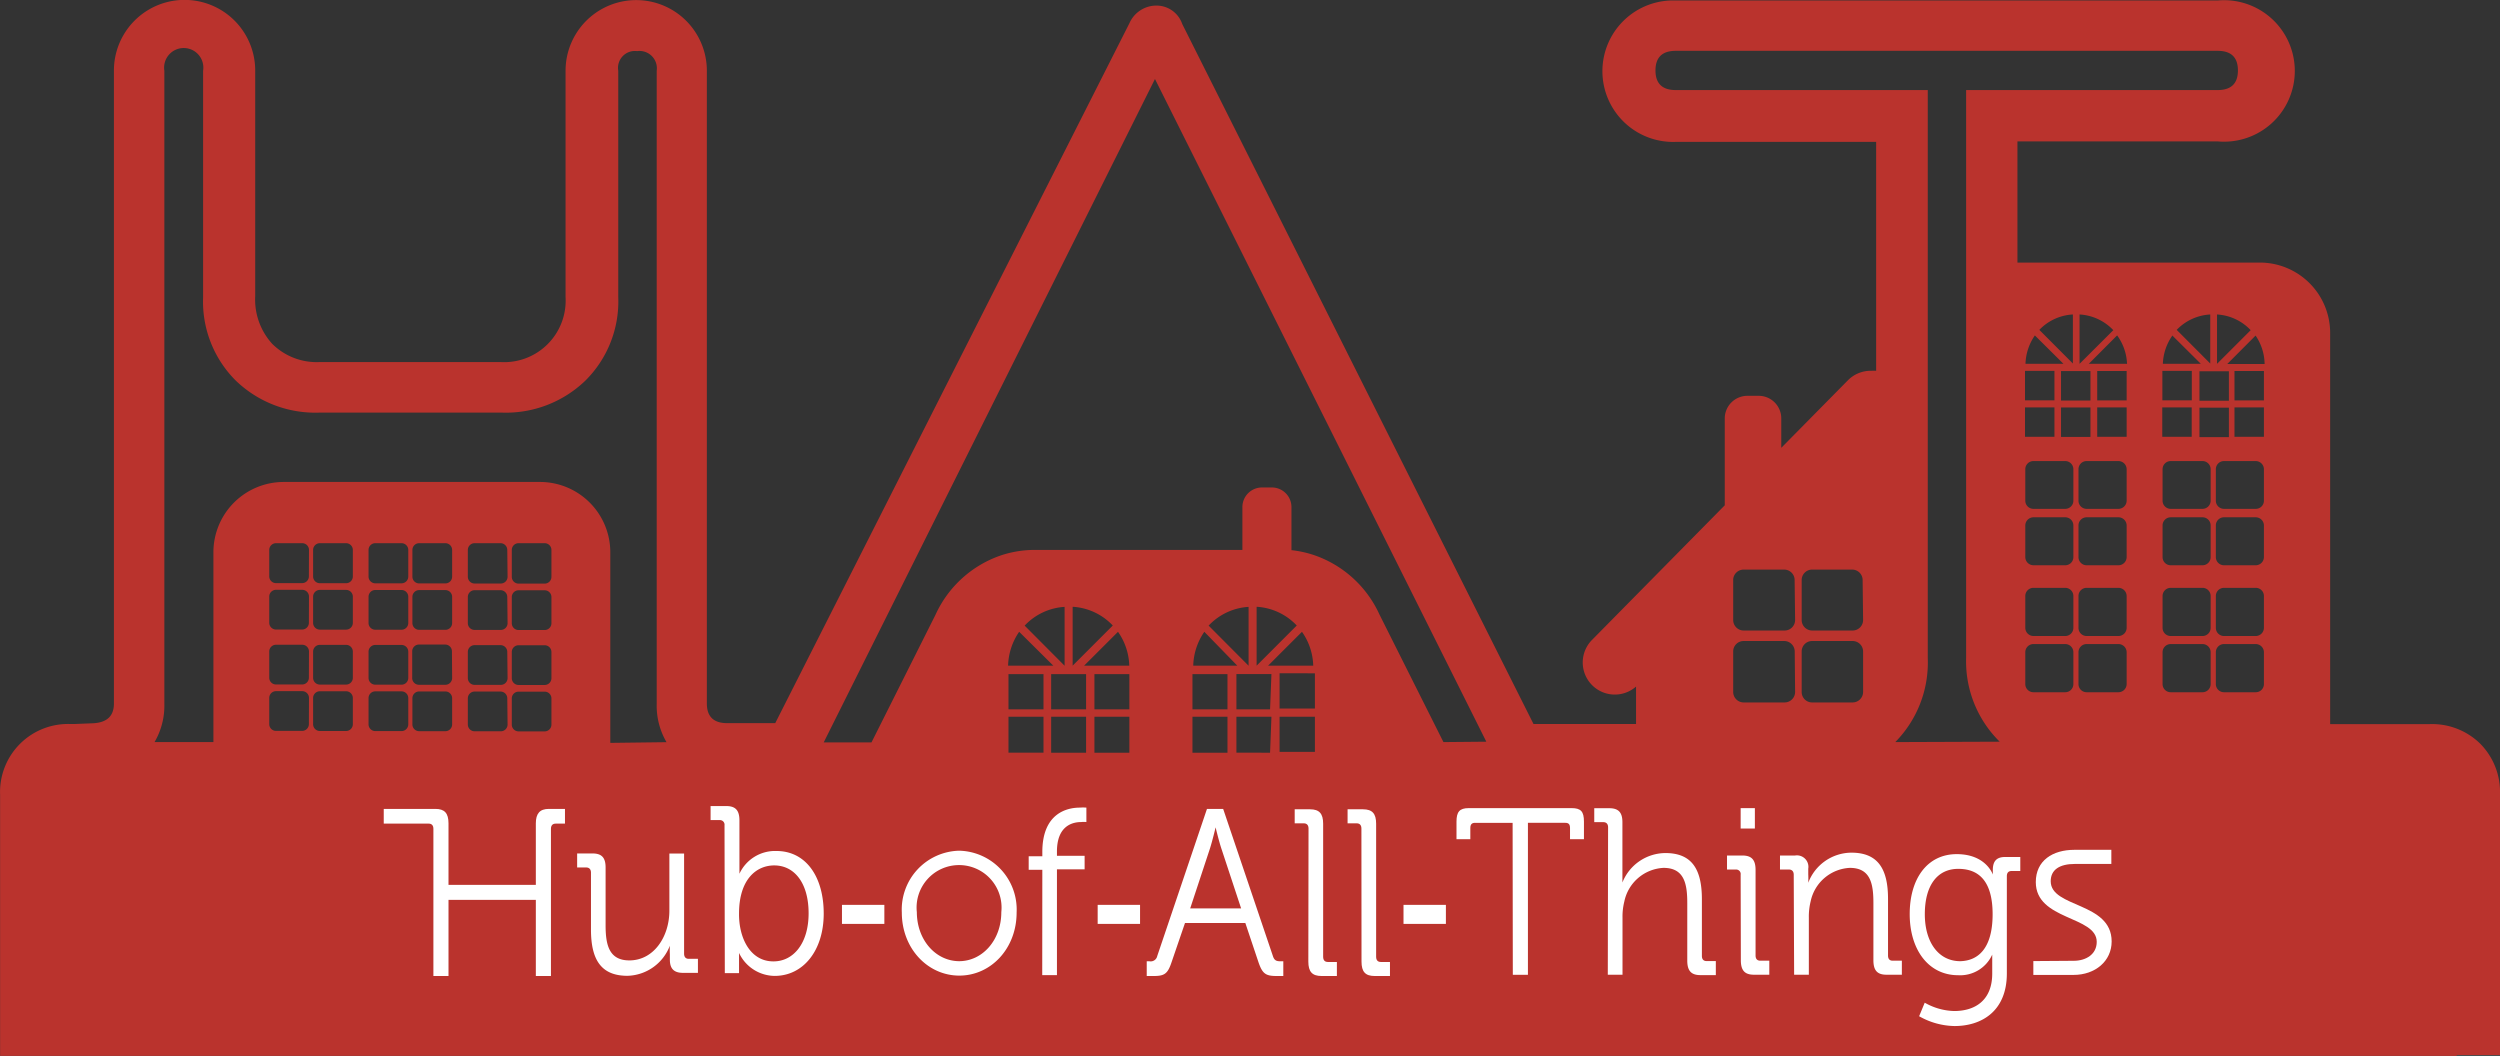 <svg xmlns="http://www.w3.org/2000/svg" viewBox="0 0 254.79 107.61"><rect x="0" y="0" width="254.79" height="107.61" fill="#333333" stroke="none"/><title>HAT logo</title><path d="M288.77,115.75a7,7,0,0,0-5.18-2l-10.12,0V73.88a7.17,7.17,0,0,0-7.17-7.17H241.6V54.36H262A7.21,7.21,0,1,0,262,40H206.78a7.21,7.21,0,1,0,0,14.41H227.2V77.74a3.37,3.37,0,0,0-.48,0,3.26,3.26,0,0,0-2.43,1l-6.76,6.85v-3a2.3,2.3,0,0,0-2.3-2.3h-1.15a2.31,2.31,0,0,0-2.31,2.3v8.86l-13.51,13.7a3.27,3.27,0,0,0,4.47,4.77v3.82H192.28l-35.8-71.34a2.77,2.77,0,0,0-2.56-1.88,3,3,0,0,0-2.82,1.79L115,113.65H110.1q-2.07,0-2.07-2V47.16a7.2,7.2,0,1,0-14.4,0V70.24A6.27,6.27,0,0,1,87,76.85H68.57A6.43,6.43,0,0,1,63.74,75,6.7,6.7,0,0,1,62,70.14v-23a7.2,7.2,0,1,0-14.4,0v64.52c0,1.25-.69,1.91-2.07,2l-2,.08H43.2a6.93,6.93,0,0,0-7.2,7.2v26.64H286.37v-.11h4.41V120.93A7,7,0,0,0,288.77,115.75Zm-221.3-2a.69.69,0,0,1-.69.69H64.12a.69.69,0,0,1-.69-.69v-2.67a.69.69,0,0,1,.69-.69h2.67a.69.69,0,0,1,.69.69Zm0-4.73a.69.69,0,0,1-.69.69H64.12a.69.69,0,0,1-.69-.69v-2.67a.69.69,0,0,1,.69-.69h2.67a.69.69,0,0,1,.69.69Zm0-5.6a.69.69,0,0,1-.69.69H64.12a.69.69,0,0,1-.69-.69v-2.67a.69.69,0,0,1,.69-.69h2.67a.69.69,0,0,1,.69.69Zm0-4.73a.69.69,0,0,1-.69.69H64.12a.69.69,0,0,1-.69-.69V96a.69.69,0,0,1,.69-.69h2.67a.69.69,0,0,1,.69.69Zm4.48,15.07a.69.69,0,0,1-.69.69H68.59a.69.69,0,0,1-.69-.69v-2.67a.69.69,0,0,1,.69-.69h2.67a.69.69,0,0,1,.69.69Zm0-4.73a.69.69,0,0,1-.69.69H68.59a.69.69,0,0,1-.69-.69v-2.67a.69.69,0,0,1,.69-.69h2.67a.69.69,0,0,1,.69.69Zm0-5.6a.69.69,0,0,1-.69.69H68.59a.69.69,0,0,1-.69-.69v-2.67a.69.69,0,0,1,.69-.69h2.67a.69.69,0,0,1,.69.69Zm0-4.73a.69.69,0,0,1-.69.69H68.59a.69.69,0,0,1-.69-.69V96a.69.69,0,0,1,.69-.69h2.67a.69.69,0,0,1,.69.69Zm5.65,15.07a.69.69,0,0,1-.69.69H74.24a.69.69,0,0,1-.69-.69v-2.67a.69.69,0,0,1,.69-.69h2.67a.69.69,0,0,1,.69.69Zm0-4.73a.69.69,0,0,1-.69.69H74.24a.69.69,0,0,1-.69-.69v-2.67a.69.69,0,0,1,.69-.69h2.67a.69.69,0,0,1,.69.69Zm0-5.6a.69.69,0,0,1-.69.69H74.24a.69.69,0,0,1-.69-.69v-2.67a.69.69,0,0,1,.69-.69h2.67a.69.69,0,0,1,.69.69Zm0-4.73a.69.69,0,0,1-.69.69H74.24a.69.69,0,0,1-.69-.69V96a.69.69,0,0,1,.69-.69h2.67a.69.69,0,0,1,.69.69Zm4.47,15.07a.69.69,0,0,1-.69.69H78.71a.69.69,0,0,1-.69-.69v-2.67a.69.69,0,0,1,.69-.69h2.67a.69.69,0,0,1,.69.69Zm0-4.73a.69.69,0,0,1-.69.69H78.71A.69.69,0,0,1,78,109v-2.67a.69.69,0,0,1,.69-.69h2.67a.69.69,0,0,1,.69.69Zm0-5.6a.69.69,0,0,1-.69.69H78.71a.69.69,0,0,1-.69-.69v-2.67a.69.69,0,0,1,.69-.69h2.67a.69.69,0,0,1,.69.69Zm0-4.73a.69.69,0,0,1-.69.69H78.71a.69.69,0,0,1-.69-.69V96a.69.69,0,0,1,.69-.69h2.67a.69.69,0,0,1,.69.69Zm5.65,15.07a.69.69,0,0,1-.69.69H84.36a.69.69,0,0,1-.69-.69v-2.67a.69.69,0,0,1,.69-.69H87a.69.69,0,0,1,.69.69Zm0-4.73a.69.69,0,0,1-.69.69H84.36a.69.69,0,0,1-.69-.69v-2.67a.69.69,0,0,1,.69-.69H87a.69.69,0,0,1,.69.69Zm0-5.6a.69.69,0,0,1-.69.69H84.36a.69.69,0,0,1-.69-.69v-2.67a.69.69,0,0,1,.69-.69H87a.69.69,0,0,1,.69.69Zm0-4.73a.69.69,0,0,1-.69.69H84.36a.69.69,0,0,1-.69-.69V96a.69.69,0,0,1,.69-.69H87a.69.69,0,0,1,.69.69Zm4.47,15.07a.69.69,0,0,1-.69.69H88.84a.69.69,0,0,1-.69-.69v-2.67a.69.69,0,0,1,.69-.69H91.5a.69.69,0,0,1,.69.69Zm0-4.73a.69.69,0,0,1-.69.69H88.84a.69.69,0,0,1-.69-.69v-2.67a.69.69,0,0,1,.69-.69H91.5a.69.69,0,0,1,.69.69Zm0-5.6a.69.69,0,0,1-.69.69H88.84a.69.69,0,0,1-.69-.69v-2.67a.69.69,0,0,1,.69-.69H91.5a.69.69,0,0,1,.69.69Zm0-4.73a.69.69,0,0,1-.69.69H88.84a.69.69,0,0,1-.69-.69V96a.69.69,0,0,1,.69-.69H91.5a.69.69,0,0,1,.69.69Zm6,16.92V96.24A7.17,7.17,0,0,0,91,89.07H64.91a7.17,7.17,0,0,0-7.17,7.17v19.34h-6a7.35,7.35,0,0,0,1-3.91V47.16a2,2,0,1,1,3.95,0V70.24A11.37,11.37,0,0,0,60,78.72,11.68,11.68,0,0,0,68.6,82H87.09a11.68,11.68,0,0,0,8.55-3.25A11.36,11.36,0,0,0,99,70.24V47.16a1.72,1.72,0,0,1,1.92-2,1.77,1.77,0,0,1,2,2v64.52a7.34,7.34,0,0,0,1,3.91Zm44.15,1h-3.57V113h3.57Zm0-4.42h-3.57v-3.59h3.57Zm1-4.45h-4.61a6.38,6.38,0,0,1,1.13-3.45Zm-2.92-4.08a6.09,6.09,0,0,1,4.07-1.91v6Zm6.26,12.95h-3.56V113h3.56Zm0-4.42h-3.56v-3.59h3.56Zm-1.37-4.45v-6a6.11,6.11,0,0,1,4.09,1.91Zm4.62-3.45a6.27,6.27,0,0,1,1.15,3.45h-4.6Zm1.16,12.32h-3.56V113h3.56Zm0-4.42h-3.56v-3.59h3.56Zm10,4.42h-3.57V113h3.57Zm0-4.42h-3.57v-3.59h3.57Zm1-4.45H157.6a6.38,6.38,0,0,1,1.13-3.45Zm-2.92-4.08a6.09,6.09,0,0,1,4.07-1.91v6Zm6.26,12.95H162V113h3.57Zm0-4.42H162v-3.59h3.57Zm-1.37-4.45v-6a6.1,6.1,0,0,1,4.09,1.91Zm4.62-3.45a6.29,6.29,0,0,1,1.15,3.45h-4.6ZM170,116.58H166.4V113H170Zm0-4.42H166.4v-3.59H170Zm13.1,3.42-6.52-13a11.37,11.37,0,0,0-6.77-6.09,11.06,11.06,0,0,0-2.2-.47V91.63a2,2,0,0,0-2-2h-1a2,2,0,0,0-2,2V96L141.1,96a11,11,0,0,0-3,.52,11.37,11.37,0,0,0-6.77,6.09l-6.52,13h-4.87L153.7,48l33.77,67.54Zm35.84-5.11a1.07,1.07,0,0,1-1.07,1.07H213.7a1.07,1.07,0,0,1-1.07-1.07v-4.13a1.06,1.06,0,0,1,1.07-1.06h4.13a1.07,1.07,0,0,1,1.07,1.06Zm0-7.33a1.07,1.07,0,0,1-1.07,1.07H213.7a1.07,1.07,0,0,1-1.07-1.07V99A1.07,1.07,0,0,1,213.7,98h4.13A1.07,1.07,0,0,1,218.89,99Zm6.93,7.33a1.07,1.07,0,0,1-1.07,1.07h-4.13a1.06,1.06,0,0,1-1.06-1.07v-4.13a1.06,1.06,0,0,1,1.06-1.06h4.13a1.07,1.07,0,0,1,1.07,1.06Zm0-7.33a1.07,1.07,0,0,1-1.07,1.07h-4.13a1.07,1.07,0,0,1-1.06-1.07V99A1.07,1.07,0,0,1,220.63,98h4.13A1.07,1.07,0,0,1,225.82,99Zm3.28,12.44h0a11.54,11.54,0,0,0,3.31-8.54V49.13H206.78q-2.07,0-2.07-2t2.07-2H262q2.07,0,2.07,2t-2.07,2H236.37V107a11.49,11.49,0,0,0,3.36,8.48l.07.06Zm37.69-38.53h-3.86l2.89-2.9A5.27,5.27,0,0,1,266.79,77.05Zm-6.69,3.74v-3h3v3Zm3,.71v3h-3v-3ZM261.94,72a5.11,5.11,0,0,1,3.43,1.6l-3.43,3.43Zm-.69,0v5l-3.42-3.43A5.11,5.11,0,0,1,261.26,72Zm-3.88,2.13,2.92,2.9h-3.87A5.35,5.35,0,0,1,257.38,74.16Zm-1,3.62h3v3h-3Zm-3.64-.72h-3.86l2.89-2.9A5.27,5.27,0,0,1,252.77,77.05Zm-6.69,3.74v-3h3v3Zm3,.71v3h-3v-3ZM247.93,72a5.12,5.12,0,0,1,3.44,1.6l-3.44,3.43Zm-.68,0v5l-3.42-3.43A5.11,5.11,0,0,1,247.24,72Zm-3.88,2.13,2.92,2.9h-3.87A5.34,5.34,0,0,1,243.36,74.16Zm-1,3.62h3v3h-3Zm0,3.72h3v3h-3Zm4.93,28.2a.83.83,0,0,1-.83.83h-3.24a.83.83,0,0,1-.83-.83v-3.24a.83.83,0,0,1,.83-.84h3.24a.83.83,0,0,1,.83.84Zm0-5.74a.83.83,0,0,1-.83.84h-3.24a.84.84,0,0,1-.83-.84v-3.24a.83.83,0,0,1,.83-.83h3.24a.83.83,0,0,1,.83.83Zm0-7.21a.83.83,0,0,1-.83.84h-3.24a.84.84,0,0,1-.83-.84V93.51a.84.84,0,0,1,.83-.84h3.24a.83.83,0,0,1,.83.84Zm0-5.74a.83.83,0,0,1-.83.83h-3.24a.83.83,0,0,1-.83-.83V87.77a.83.83,0,0,1,.83-.83h3.24a.83.83,0,0,1,.83.83Zm5.43,18.69a.84.84,0,0,1-.84.83h-3.24a.83.83,0,0,1-.83-.83v-3.24a.83.83,0,0,1,.83-.84h3.24a.84.84,0,0,1,.84.84Zm0-5.74a.84.84,0,0,1-.84.84h-3.24a.83.83,0,0,1-.83-.84v-3.24a.83.83,0,0,1,.83-.83h3.24a.84.84,0,0,1,.84.83Zm0-7.21a.84.84,0,0,1-.84.84h-3.24a.83.83,0,0,1-.83-.84V93.51a.83.83,0,0,1,.83-.84h3.24a.84.84,0,0,1,.84.84Zm0-5.74a.84.84,0,0,1-.84.83h-3.24a.83.83,0,0,1-.83-.83V87.77a.83.83,0,0,1,.83-.83h3.24a.84.84,0,0,1,.84.83Zm0-6.51h-3v-3h3Zm0-3.71h-3v-3h3Zm3.63.71h3v3h-3Zm4.93,28.2a.83.83,0,0,1-.83.83h-3.24a.83.83,0,0,1-.83-.83v-3.24a.83.83,0,0,1,.83-.84h3.24a.83.83,0,0,1,.83.84Zm0-5.74a.83.83,0,0,1-.83.84h-3.24a.83.83,0,0,1-.83-.84v-3.24a.83.83,0,0,1,.83-.83h3.24a.83.83,0,0,1,.83.83Zm0-7.21a.83.83,0,0,1-.83.84h-3.24a.83.83,0,0,1-.83-.84V93.51a.83.83,0,0,1,.83-.84h3.24a.83.83,0,0,1,.83.84Zm0-5.74a.83.83,0,0,1-.83.83h-3.24a.83.83,0,0,1-.83-.83V87.77a.83.83,0,0,1,.83-.83h3.24a.83.83,0,0,1,.83.83Zm5.43,18.69a.83.83,0,0,1-.84.83h-3.23a.83.83,0,0,1-.83-.83v-3.24a.83.83,0,0,1,.83-.84h3.23a.84.84,0,0,1,.84.84Zm0-5.74a.84.84,0,0,1-.84.84h-3.23a.83.83,0,0,1-.83-.84v-3.24a.83.83,0,0,1,.83-.83h3.23a.83.83,0,0,1,.84.83Zm0-7.21a.84.84,0,0,1-.84.84h-3.23a.83.83,0,0,1-.83-.84V93.51a.83.83,0,0,1,.83-.84h3.23a.84.84,0,0,1,.84.84Zm0-5.74a.83.83,0,0,1-.84.83h-3.23a.83.83,0,0,1-.83-.83V87.77a.83.83,0,0,1,.83-.83h3.23a.84.84,0,0,1,.84.83Zm0-6.51h-3v-3h3Zm0-3.71h-3v-3h3Z" transform="translate(-35.99 -39.95)" style="fill:#BA332D"/><path d="M80.16,124.42c0-.36-.18-.53-.48-.53H75.1v-1.5h5.26c.94,0,1.34.43,1.34,1.48v6.26h8.9v-6.26c0-1,.4-1.48,1.32-1.48h1.65v1.5h-.94c-.31,0-.49.17-.49.53v15H90.6v-7.76H81.7v7.76H80.16Z" transform="translate(-35.99 -39.95)" style="fill:#fff"/><path d="M96.22,128.89c0-.34-.18-.53-.48-.53h-.93v-1.43h1.56c.95,0,1.34.43,1.34,1.43v5.87c0,1.91.29,3.6,2.42,3.6,2.51,0,4.08-2.44,4.08-5.07v-5.82h1.5v10.2c0,.36.18.53.48.53h.93v1.43h-1.52c-.93,0-1.34-.43-1.34-1.35v-.55a8.49,8.49,0,0,1,0-.87h0a4.76,4.76,0,0,1-4.32,3.07c-2.62,0-3.72-1.55-3.72-4.71Z" transform="translate(-35.99 -39.95)" style="fill:#fff"/><path d="M109.83,124.06a.47.47,0,0,0-.49-.53h-.93V122.1H110c.95,0,1.35.43,1.35,1.47V128c0,.56,0,1,0,1h0a4,4,0,0,1,3.77-2.32c3,0,4.82,2.61,4.82,6.38s-2.09,6.35-5,6.35a4.06,4.06,0,0,1-3.63-2.34h0s0,.41,0,1v1.06h-1.45Zm5,13.87c2,0,3.57-1.81,3.57-4.9s-1.45-4.88-3.5-4.88c-1.85,0-3.59,1.45-3.59,4.9C111.28,135.49,112.42,137.93,114.8,137.93Z" transform="translate(-35.99 -39.95)" style="fill:#fff"/><path d="M133.74,126.65a6,6,0,0,1,5.86,6.3c0,3.67-2.62,6.43-5.84,6.43s-5.86-2.76-5.86-6.43A6,6,0,0,1,133.74,126.65Zm0,11.26c2.36,0,4.3-2.13,4.3-5a4.33,4.33,0,1,0-8.61,0C129.44,135.78,131.38,137.91,133.76,137.91Z" transform="translate(-35.99 -39.95)" style="fill:#fff"/><path d="M142.22,128.6h-1.39v-1.38h1.39v-.44c0-4,2.58-4.52,3.81-4.52a4.13,4.13,0,0,1,.68,0v1.47a2.49,2.49,0,0,0-.53,0c-.84,0-2.47.34-2.47,3v.44h2.82v1.38h-2.82v10.78h-1.5Z" transform="translate(-35.99 -39.95)" style="fill:#fff"/><path d="M152.86,137.92h.28a.68.68,0,0,0,.79-.53l5.07-15h1.65l5.07,15c.15.46.37.53.79.53h.27v1.5h-.7c-1.1,0-1.43-.24-1.83-1.4l-1.34-4h-6.15l-1.37,4c-.39,1.16-.71,1.4-1.8,1.4h-.73Zm9.62-5.39-2-6.06c-.27-.8-.6-2.2-.6-2.2h0s-.33,1.4-.59,2.2l-2,6.06Z" transform="translate(-35.99 -39.95)" style="fill:#fff"/><path d="M169.35,124.39c0-.34-.17-.53-.48-.53h-.93v-1.43h1.56c.95,0,1.34.44,1.34,1.47v13.56c0,.36.18.53.48.53h.92v1.43h-1.56c-.95,0-1.35-.43-1.35-1.47Z" transform="translate(-35.99 -39.95)" style="fill:#fff"/><path d="M174.74,124.39c0-.34-.17-.53-.48-.53h-.93v-1.43h1.57c.95,0,1.34.44,1.34,1.47v13.56c0,.36.18.53.48.53h.93v1.43h-1.56c-.95,0-1.34-.43-1.34-1.47Z" transform="translate(-35.99 -39.95)" style="fill:#fff"/><path d="M190.15,123.81h-3.83c-.31,0-.48.14-.48.53v1.14h-1.41v-1.79c0-1,.31-1.38,1.25-1.38h10.48c.95,0,1.26.34,1.26,1.38v1.79H196v-1.14c0-.39-.15-.53-.48-.53h-3.81V139.3h-1.54Z" transform="translate(-35.99 -39.95)" style="fill:#fff"/><path d="M199.88,124.27c0-.34-.17-.53-.49-.53h-.92v-1.42H200c.94,0,1.34.43,1.34,1.42v5.15c0,.55,0,1,0,1h0a4.75,4.75,0,0,1,4.38-3c2.75,0,3.72,1.72,3.72,4.71v5.77c0,.36.18.53.49.53h.93v1.43h-1.57c-.94,0-1.34-.44-1.34-1.48V132c0-1.91-.27-3.6-2.42-3.6a4.3,4.3,0,0,0-4,3.45,6.25,6.25,0,0,0-.18,1.62v5.82h-1.5Z" transform="translate(-35.99 -39.95)" style="fill:#fff"/><path d="M213.39,129.1a.46.46,0,0,0-.49-.53H212v-1.43h1.56c.95,0,1.35.44,1.35,1.47v8.72c0,.36.18.53.48.53h.92v1.43h-1.56c-.95,0-1.34-.44-1.34-1.48Zm0-6.79h1.45v2.08h-1.45Z" transform="translate(-35.99 -39.95)" style="fill:#fff"/><path d="M218.8,129.1c0-.34-.18-.53-.48-.53h-.92v-1.43h1.54a1.17,1.17,0,0,1,1.34,1.35v.56a8.49,8.49,0,0,1,0,.87h0a4.73,4.73,0,0,1,4.4-3.07c2.75,0,3.73,1.72,3.73,4.71v5.77c0,.36.17.53.48.53h.93v1.43h-1.56c-.95,0-1.34-.44-1.34-1.48V132c0-1.91-.26-3.6-2.4-3.6a4.3,4.3,0,0,0-4,3.43,6.52,6.52,0,0,0-.18,1.64v5.82h-1.5Z" transform="translate(-35.99 -39.95)" style="fill:#fff"/><path d="M235.41,127c3,0,3.68,2.08,3.68,2.08h0v-.46c0-.87.35-1.33,1.26-1.33h1.54v1.43H241c-.31,0-.48.17-.48.53v9.91c0,3.87-2.6,5.36-5.33,5.36a7.52,7.52,0,0,1-3.61-1l.57-1.38a6.36,6.36,0,0,0,3,.85c2.16,0,3.88-1.11,3.88-3.82v-1.06c0-.46,0-.87,0-.87h0a3.58,3.58,0,0,1-3.48,2.1c-3,0-4.93-2.58-4.93-6.23S232.44,127,235.41,127Zm3.66,6.14c0-3.55-1.54-4.64-3.5-4.64-2.16,0-3.41,1.72-3.41,4.62s1.43,4.79,3.61,4.79C237.53,137.87,239.07,136.69,239.07,133.11Z" transform="translate(-35.99 -39.95)" style="fill:#fff"/><path d="M247.34,137.87c1.23,0,2.34-.65,2.34-1.93,0-2.66-6.21-2.17-6.21-6.09,0-2.2,1.72-3.29,3.94-3.29h3.76V128l-3.72,0c-1.54,0-2.46.58-2.46,1.76,0,2.73,6.21,2.1,6.21,6.14,0,2-1.67,3.41-3.88,3.41h-4.1l0-1.41Z" transform="translate(-35.99 -39.95)" style="fill:#fff"/><rect x="85.81" y="92.22" width="4.32" height="1.94" style="fill:#fff"/><rect x="111.87" y="92.22" width="4.32" height="1.94" style="fill:#fff"/><rect x="143.04" y="92.22" width="4.32" height="1.94" style="fill:#fff"/></svg>
